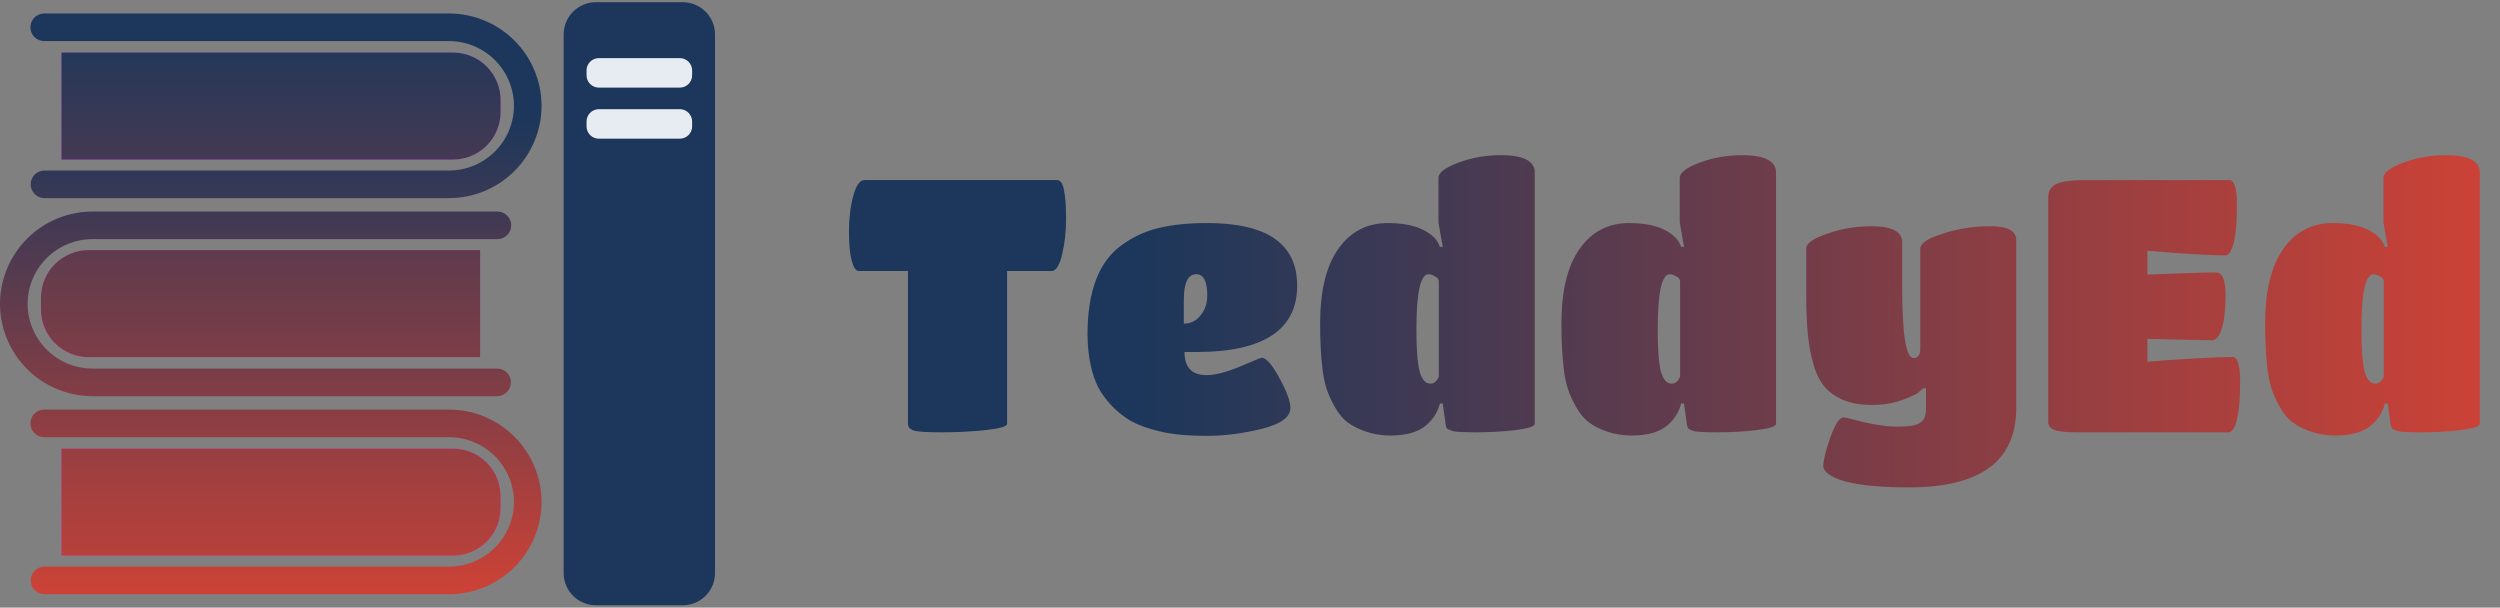 <svg width="395" height="96" viewBox="0 0 395 96" fill="none" xmlns="http://www.w3.org/2000/svg">
<rect x="0" y="0" width="395" height="96" fill="#808080" stroke="none"/>
<path fill-rule="evenodd" clip-rule="evenodd" d="M4.804 4.311C4.804 3.107 5.78 2.131 6.984 2.131H70.99H70.998C74.859 2.145 78.559 3.686 81.288 6.417C84.018 9.148 85.557 12.849 85.568 16.71V16.723C85.557 20.585 84.018 24.285 81.288 27.017C78.559 29.748 74.859 31.289 70.998 31.303L70.99 31.303H7.03C5.825 31.303 4.849 30.327 4.849 29.122C4.849 27.918 5.825 26.942 7.03 26.942H70.986C73.694 26.931 76.289 25.85 78.204 23.934C80.118 22.019 81.198 19.424 81.208 16.717C81.198 14.009 80.118 11.415 78.204 9.5C76.289 7.584 73.695 6.502 70.986 6.492H6.984C5.78 6.492 4.804 5.515 4.804 4.311ZM14.579 33.423L14.586 33.423L78.591 33.423C79.796 33.423 80.772 34.399 80.772 35.603C80.772 36.807 79.796 37.784 78.591 37.784H14.589C11.879 37.793 9.283 38.873 7.367 40.79C5.451 42.705 4.371 45.3 4.361 48.009C4.371 50.718 5.451 53.313 7.367 55.228C9.283 57.145 11.88 58.225 14.59 58.234H78.546C79.751 58.234 80.727 59.21 80.727 60.415C80.727 61.619 79.751 62.595 78.546 62.595H14.586L14.579 62.595C10.716 62.583 7.015 61.044 4.283 58.312C1.551 55.58 0.012 51.879 3.98159e-05 48.016L0 48.002C0.012 44.139 1.551 40.438 4.283 37.706C7.015 34.974 10.716 33.435 14.579 33.423ZM6.984 64.715C5.78 64.715 4.804 65.691 4.804 66.895C4.804 68.1 5.78 69.076 6.984 69.076H70.986C73.694 69.087 76.289 70.168 78.204 72.084C80.118 73.999 81.198 76.593 81.208 79.301C81.198 82.009 80.118 84.603 78.204 86.518C76.289 88.434 73.694 89.516 70.986 89.526H7.03C5.825 89.526 4.849 90.502 4.849 91.707C4.849 92.911 5.825 93.887 7.03 93.887H70.99L70.998 93.887C74.859 93.873 78.559 92.332 81.288 89.601C84.018 86.87 85.557 83.169 85.568 79.308V79.294C85.557 75.433 84.018 71.733 81.288 69.001C78.559 66.27 74.859 64.729 70.998 64.715H70.99H6.984Z" fill="url(#paint0_linear_468_2553)"/>
<path fill-rule="evenodd" clip-rule="evenodd" d="M9.706 8.303H71.576C73.57 8.303 75.483 9.095 76.893 10.505C78.303 11.915 79.095 13.827 79.095 15.821V17.693C79.095 19.687 78.303 21.6 76.893 23.01C75.483 24.42 73.57 25.212 71.576 25.212H9.706V8.303ZM75.862 56.428H13.992C13.005 56.428 12.027 56.234 11.115 55.856C10.203 55.478 9.374 54.925 8.676 54.226C7.977 53.528 7.424 52.699 7.046 51.787C6.668 50.875 6.473 49.897 6.473 48.91V47.038C6.473 46.05 6.668 45.073 7.046 44.161C7.424 43.248 7.977 42.419 8.676 41.721C9.374 41.023 10.203 40.469 11.115 40.092C12.027 39.714 13.005 39.519 13.992 39.519H75.862V56.428ZM71.576 70.88H9.706V87.789H71.576C73.57 87.789 75.483 86.997 76.893 85.587C78.303 84.177 79.095 82.265 79.095 80.271V78.399C79.095 76.405 78.303 74.492 76.893 73.082C75.483 71.672 73.57 70.88 71.576 70.88Z" fill="#DE49F1"/>
<path fill-rule="evenodd" clip-rule="evenodd" d="M9.706 8.303H71.576C73.57 8.303 75.483 9.095 76.893 10.505C78.303 11.915 79.095 13.827 79.095 15.821V17.693C79.095 19.687 78.303 21.6 76.893 23.01C75.483 24.42 73.57 25.212 71.576 25.212H9.706V8.303ZM75.862 56.428H13.992C13.005 56.428 12.027 56.234 11.115 55.856C10.203 55.478 9.374 54.925 8.676 54.226C7.977 53.528 7.424 52.699 7.046 51.787C6.668 50.875 6.473 49.897 6.473 48.91V47.038C6.473 46.05 6.668 45.073 7.046 44.161C7.424 43.248 7.977 42.419 8.676 41.721C9.374 41.023 10.203 40.469 11.115 40.092C12.027 39.714 13.005 39.519 13.992 39.519H75.862V56.428ZM71.576 70.88H9.706V87.789H71.576C73.57 87.789 75.483 86.997 76.893 85.587C78.303 84.177 79.095 82.265 79.095 80.271V78.399C79.095 76.405 78.303 74.492 76.893 73.082C75.483 71.672 73.57 70.88 71.576 70.88Z" fill="url(#paint1_linear_468_2553)"/>
<path d="M107.876 0.349H94.155C91.339 0.349 89.057 2.631 89.057 5.446V90.534C89.057 93.349 91.339 95.631 94.155 95.631H107.876C110.691 95.631 112.974 93.349 112.974 90.534V5.446C112.974 2.631 110.691 0.349 107.876 0.349Z" fill="#1C375B"/>
<path d="M107.41 9.183H94.621C93.545 9.183 92.674 10.055 92.674 11.13V11.897C92.674 12.972 93.545 13.844 94.621 13.844H107.41C108.485 13.844 109.357 12.972 109.357 11.897V11.13C109.357 10.055 108.485 9.183 107.41 9.183Z" fill="#E7ECF3"/>
<path d="M107.41 17.251H94.621C93.545 17.251 92.674 18.123 92.674 19.198V19.965C92.674 21.041 93.545 21.913 94.621 21.913H107.41C108.485 21.913 109.357 21.041 109.357 19.965V19.198C109.357 18.123 108.485 17.251 107.41 17.251Z" fill="#E7ECF3"/>
<path d="M159.12 66.96C159.12 67.372 157.96 67.709 155.639 67.971C153.356 68.195 151.054 68.308 148.734 68.308C146.451 68.308 144.991 68.214 144.355 68.027C143.756 67.802 143.457 67.447 143.457 66.96V42.82H135.653C135.242 42.82 134.886 42.296 134.587 41.248C134.287 40.2 134.137 38.647 134.137 36.588C134.137 34.492 134.362 32.621 134.811 30.974C135.26 29.29 135.859 28.448 136.608 28.448H166.979C167.541 28.448 167.915 28.972 168.102 30.02C168.327 31.068 168.439 32.584 168.439 34.567C168.439 36.551 168.233 38.422 167.822 40.181C167.41 41.941 166.848 42.82 166.137 42.82H159.12V66.96ZM187.154 55.62C187.154 58.053 188.315 59.269 190.635 59.269C191.982 59.269 193.741 58.82 195.912 57.922C198.083 56.986 199.224 56.518 199.337 56.518C200.048 56.518 200.984 57.585 202.144 59.718C203.304 61.852 203.884 63.423 203.884 64.434C203.884 65.894 202.387 66.998 199.393 67.746C196.399 68.495 193.461 68.869 190.579 68.869C187.734 68.869 185.339 68.644 183.393 68.195C181.484 67.746 179.912 67.185 178.677 66.511C177.48 65.8 176.413 64.939 175.477 63.929C174.579 62.918 173.905 61.964 173.456 61.066C173.007 60.13 172.651 59.101 172.389 57.978C172.015 56.331 171.828 54.628 171.828 52.869C171.828 46.057 173.606 41.36 177.161 38.778C178.92 37.468 180.885 36.551 183.056 36.027C185.227 35.503 187.791 35.241 190.747 35.241C200.216 35.241 204.951 38.535 204.951 45.122C204.951 52.12 199.636 55.62 189.007 55.62H187.154ZM187.042 47.423V51.129C188.127 51.129 189.007 50.698 189.681 49.837C190.392 48.977 190.747 47.929 190.747 46.694C190.747 44.448 190.167 43.325 189.007 43.325C187.697 43.325 187.042 44.691 187.042 47.423ZM219.696 68.813C218.311 68.813 217.02 68.607 215.822 68.195C214.625 67.784 213.633 67.278 212.847 66.68C212.098 66.081 211.443 65.276 210.882 64.266C210.32 63.255 209.89 62.301 209.591 61.402C209.291 60.467 209.067 59.325 208.917 57.978C208.692 55.994 208.58 53.73 208.58 51.185C208.58 45.983 209.535 42.034 211.443 39.339C213.352 36.607 215.972 35.241 219.303 35.241C222.709 35.241 225.179 36.046 226.713 37.655C227.05 38.029 227.312 38.478 227.499 39.002H227.949L227.275 35.129V28.111C227.275 27.288 228.323 26.483 230.419 25.697C232.515 24.911 234.779 24.518 237.212 24.518C239.757 24.518 241.385 25.005 242.096 25.978C242.358 26.352 242.489 26.727 242.489 27.101V66.96C242.489 67.372 241.441 67.709 239.345 67.971C237.286 68.195 235.284 68.308 233.338 68.308C231.429 68.308 230.194 68.251 229.633 68.139C229.109 67.99 228.772 67.84 228.622 67.69C228.51 67.54 228.435 67.297 228.398 66.96L227.949 63.76H227.499C227.163 65.07 226.489 66.174 225.478 67.073C224.206 68.233 222.278 68.813 219.696 68.813ZM225.984 60.616C226.582 60.616 227.032 60.242 227.331 59.494V44.504C227.331 44.13 227.125 43.849 226.713 43.662C226.339 43.438 226.002 43.325 225.703 43.325C224.43 43.325 223.794 46.245 223.794 52.083C223.794 55.19 223.963 57.398 224.299 58.708C224.674 59.98 225.235 60.616 225.984 60.616ZM257.819 68.813C256.434 68.813 255.143 68.607 253.945 68.195C252.747 67.784 251.755 67.278 250.969 66.68C250.221 66.081 249.566 65.276 249.005 64.266C248.443 63.255 248.013 62.301 247.713 61.402C247.414 60.467 247.189 59.325 247.04 57.978C246.815 55.994 246.703 53.73 246.703 51.185C246.703 45.983 247.657 42.034 249.566 39.339C251.475 36.607 254.095 35.241 257.426 35.241C260.831 35.241 263.302 36.046 264.836 37.655C265.173 38.029 265.435 38.478 265.622 39.002H266.071L265.397 35.129V28.111C265.397 27.288 266.445 26.483 268.541 25.697C270.637 24.911 272.902 24.518 275.334 24.518C277.879 24.518 279.507 25.005 280.218 25.978C280.48 26.352 280.611 26.727 280.611 27.101V66.96C280.611 67.372 279.564 67.709 277.468 67.971C275.409 68.195 273.407 68.308 271.461 68.308C269.552 68.308 268.317 68.251 267.755 68.139C267.231 67.99 266.895 67.84 266.745 67.69C266.633 67.54 266.558 67.297 266.52 66.96L266.071 63.76H265.622C265.285 65.07 264.612 66.174 263.601 67.073C262.328 68.233 260.401 68.813 257.819 68.813ZM264.106 60.616C264.705 60.616 265.154 60.242 265.454 59.494V44.504C265.454 44.13 265.248 43.849 264.836 43.662C264.462 43.438 264.125 43.325 263.826 43.325C262.553 43.325 261.917 46.245 261.917 52.083C261.917 55.19 262.085 57.398 262.422 58.708C262.796 59.98 263.358 60.616 264.106 60.616ZM304.306 64.659V61.346H303.857C303.67 61.533 303.389 61.777 303.015 62.076C302.641 62.376 301.761 62.769 300.376 63.255C298.992 63.742 297.438 63.985 295.717 63.985C294.032 63.985 292.535 63.723 291.225 63.199C289.953 62.638 288.942 61.908 288.194 61.009C287.445 60.074 286.865 58.839 286.454 57.304C285.742 54.871 285.387 51.428 285.387 46.974V39.227C285.387 38.441 286.491 37.674 288.699 36.925C290.907 36.139 293.228 35.746 295.661 35.746C298.917 35.746 300.545 36.588 300.545 38.273V45.346C300.545 52.832 301.144 56.574 302.341 56.574C303.052 56.574 303.408 56.069 303.408 55.059V39.227C303.408 38.441 304.587 37.674 306.945 36.925C309.303 36.139 311.829 35.746 314.524 35.746C317.218 35.746 318.566 36.476 318.566 37.936V64.49C318.566 72.836 312.914 77.009 301.611 77.009C295.661 77.009 291.618 76.429 289.485 75.269C288.549 74.745 288.082 74.202 288.082 73.641C288.082 72.743 288.456 71.227 289.204 69.094C289.953 66.998 290.645 65.95 291.282 65.95C291.431 65.95 291.955 66.062 292.854 66.287C295.623 67.035 297.925 67.409 299.759 67.409C301.63 67.409 302.846 67.204 303.408 66.792C304.007 66.38 304.306 65.669 304.306 64.659ZM352.089 68.308H328.285C326.451 68.308 325.216 68.177 324.58 67.915C323.944 67.653 323.626 67.241 323.626 66.68V31.143C323.626 30.17 324.056 29.477 324.917 29.066C325.815 28.654 327.406 28.448 329.689 28.448H352.257C353.043 28.448 353.436 29.758 353.436 32.378C353.436 34.96 353.268 36.944 352.931 38.329C352.594 39.676 352.145 40.35 351.584 40.35C349.151 40.35 345.053 40.107 339.289 39.62V43.381C344.828 43.157 348.44 43.045 350.124 43.045C351.134 43.045 351.64 44.224 351.64 46.581C351.64 48.939 351.434 50.736 351.022 51.971C350.648 53.169 350.124 53.767 349.45 53.767L339.289 53.543V57.136C345.801 56.649 350.292 56.406 352.763 56.406C353.548 56.406 353.941 57.716 353.941 60.336C353.941 62.956 353.773 64.939 353.436 66.287C353.099 67.634 352.65 68.308 352.089 68.308ZM369.007 68.813C367.622 68.813 366.331 68.607 365.133 68.195C363.935 67.784 362.944 67.278 362.158 66.68C361.409 66.081 360.754 65.276 360.193 64.266C359.631 63.255 359.201 62.301 358.902 61.402C358.602 60.467 358.378 59.325 358.228 57.978C358.003 55.994 357.891 53.73 357.891 51.185C357.891 45.983 358.845 42.034 360.754 39.339C362.663 36.607 365.283 35.241 368.614 35.241C372.02 35.241 374.49 36.046 376.024 37.655C376.361 38.029 376.623 38.478 376.81 39.002H377.259L376.586 35.129V28.111C376.586 27.288 377.634 26.483 379.73 25.697C381.825 24.911 384.09 24.518 386.522 24.518C389.068 24.518 390.696 25.005 391.407 25.978C391.669 26.352 391.8 26.727 391.8 27.101V66.96C391.8 67.372 390.752 67.709 388.656 67.971C386.597 68.195 384.595 68.308 382.649 68.308C380.74 68.308 379.505 68.251 378.944 68.139C378.42 67.99 378.083 67.84 377.933 67.69C377.821 67.54 377.746 67.297 377.708 66.96L377.259 63.76H376.81C376.473 65.07 375.8 66.174 374.789 67.073C373.517 68.233 371.589 68.813 369.007 68.813ZM375.294 60.616C375.893 60.616 376.342 60.242 376.642 59.494V44.504C376.642 44.13 376.436 43.849 376.024 43.662C375.65 43.438 375.313 43.325 375.014 43.325C373.741 43.325 373.105 46.245 373.105 52.083C373.105 55.19 373.273 57.398 373.61 58.708C373.985 59.98 374.546 60.616 375.294 60.616Z" fill="url(#paint2_linear_468_2553)"/>
<defs>
<linearGradient id="paint0_linear_468_2553" x1="42.729" y1="2.24" x2="42.729" y2="93.748" gradientUnits="userSpaceOnUse">
<stop offset="0.182" stop-color="#1C375B"/>
<stop offset="1" stop-color="#CD4236"/>
</linearGradient>
<linearGradient id="paint1_linear_468_2553" x1="42.641" y1="3.373" x2="42.641" y2="99.798" gradientUnits="userSpaceOnUse">
<stop stop-color="#1C375B"/>
<stop offset="1" stop-color="#CD4236"/>
</linearGradient>
<linearGradient id="paint2_linear_468_2553" x1="133.015" y1="74.308" x2="394.015" y2="74.308" gradientUnits="userSpaceOnUse">
<stop offset="0.182" stop-color="#1C375B"/>
<stop offset="1" stop-color="#CD4236"/>
</linearGradient>
</defs>
</svg>

